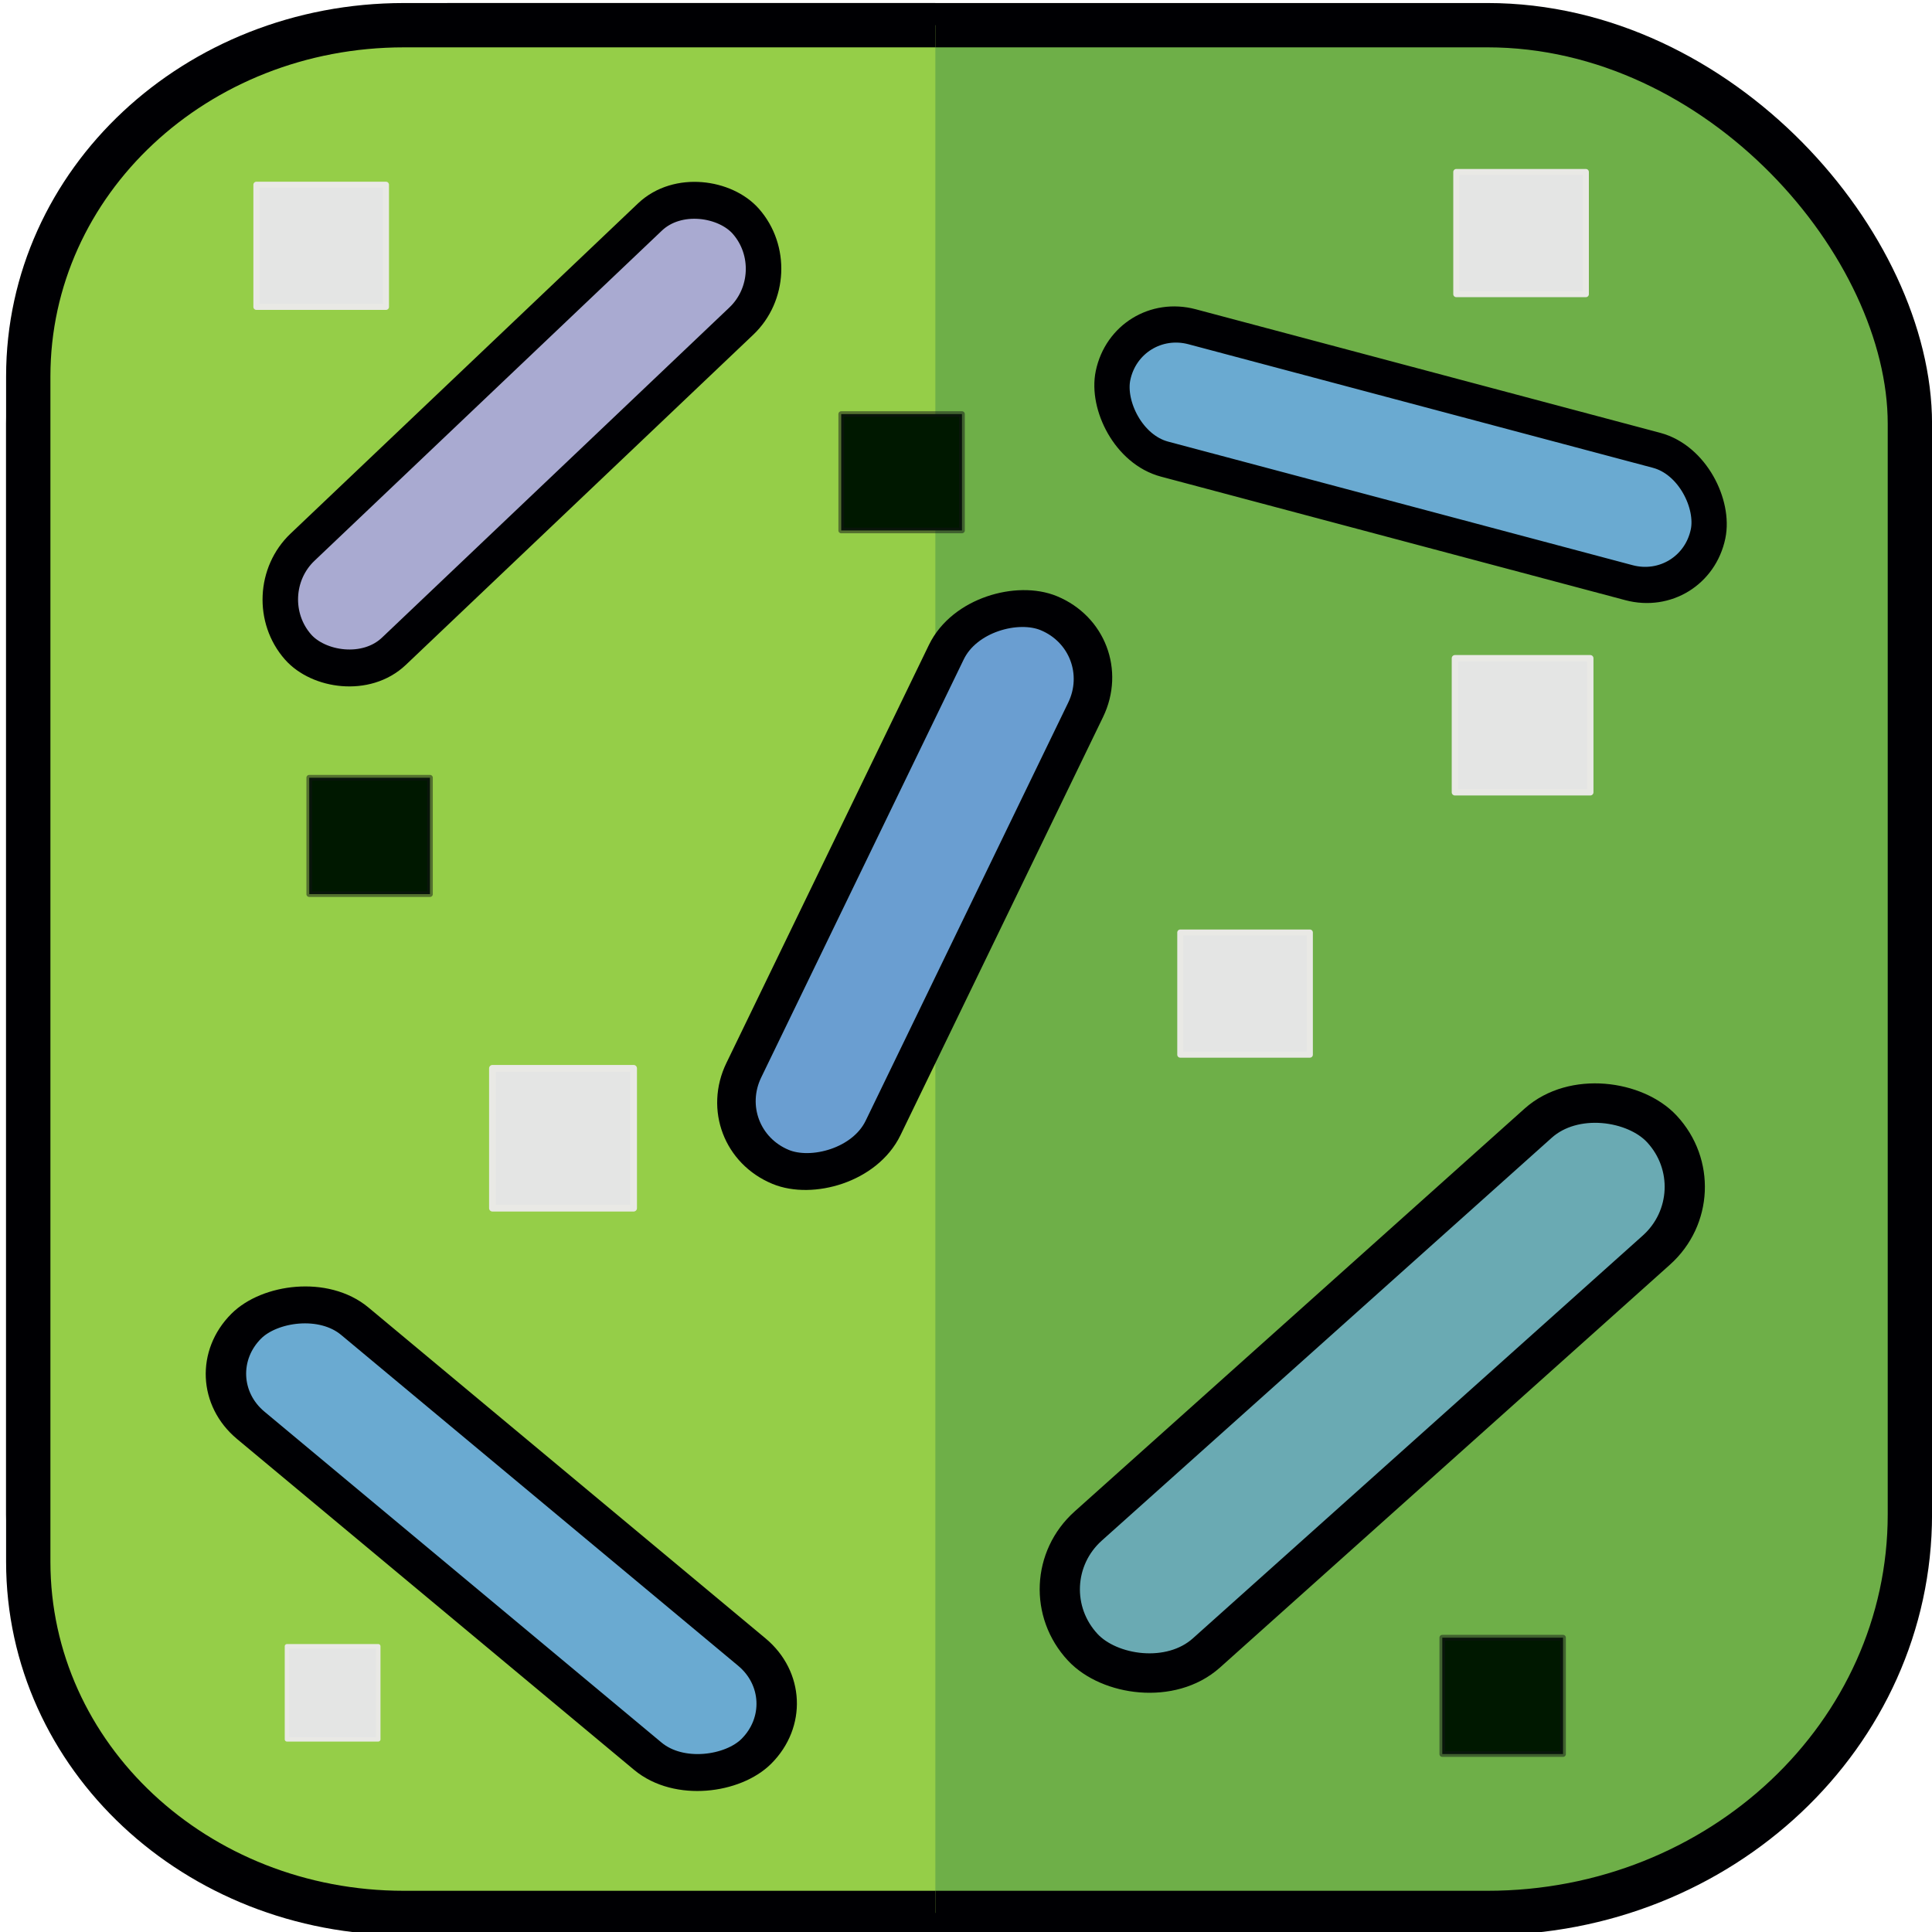 <?xml version="1.0" encoding="UTF-8" standalone="no"?>
<svg
   xmlns:osb="http://www.openswatchbook.org/uri/2009/osb"
   xmlns:dc="http://purl.org/dc/elements/1.1/"
   xmlns:cc="http://creativecommons.org/ns#"
   xmlns:rdf="http://www.w3.org/1999/02/22-rdf-syntax-ns#"
   xmlns:svg="http://www.w3.org/2000/svg"
   xmlns="http://www.w3.org/2000/svg"
   xmlns:xlink="http://www.w3.org/1999/xlink"
   xmlns:sodipodi="http://sodipodi.sourceforge.net/DTD/sodipodi-0.dtd"
   xmlns:inkscape="http://www.inkscape.org/namespaces/inkscape"
   version="1.1"
   id="svg124"
   width="256"
   height="256"
   viewBox="0 0 256 256"
   sodipodi:docname="logo.svg"
   inkscape:version="1.0.1 (0767f8302a, 2020-10-17)"
   inkscape:export-filename="/home/farrell/gitprojects/pathogenie/img/logo.png"
   inkscape:export-xdpi="95.995712"
   inkscape:export-ydpi="95.995712">
  <defs
     id="defs128">
    <linearGradient
       id="linearGradient3046"
       osb:paint="solid">
      <stop
         style="stop-color:#6eaf48;stop-opacity:1;"
         offset="0"
         id="stop3044" />
    </linearGradient>
    <linearGradient
       id="linearGradient3004"
       osb:paint="solid">
      <stop
         style="stop-color:#000003;stop-opacity:1;"
         offset="0"
         id="stop3002" />
    </linearGradient>
    <linearGradient
       id="linearGradient1080"
       osb:paint="solid">
      <stop
         style="stop-color:#000003;stop-opacity:1;"
         offset="0"
         id="stop1078" />
    </linearGradient>
    <inkscape:path-effect
       effect="simplify"
       id="path-effect1034"
       is_visible="true"
       lpeversion="1"
       steps="1"
       threshold="0"
       smooth_angles="360"
       helper_size="0"
       simplify_individual_paths="false"
       simplify_just_coalesce="false" />
    <inkscape:path-effect
       effect="simplify"
       id="path-effect1030"
       is_visible="true"
       lpeversion="1"
       steps="1"
       threshold="0"
       smooth_angles="360"
       helper_size="0"
       simplify_individual_paths="false"
       simplify_just_coalesce="false" />
    <linearGradient
       inkscape:collect="always"
       xlink:href="#linearGradient3046"
       id="linearGradient3048"
       x1="0.957"
       y1="128.406"
       x2="255.856"
       y2="128.406"
       gradientUnits="userSpaceOnUse" />
  </defs>
  <sodipodi:namedview
     pagecolor="#ffffff"
     bordercolor="#666666"
     borderopacity="1"
     objecttolerance="10"
     gridtolerance="10"
     guidetolerance="10"
     inkscape:pageopacity="0"
     inkscape:pageshadow="2"
     inkscape:window-width="1993"
     inkscape:window-height="1074"
     id="namedview126"
     showgrid="false"
     inkscape:zoom="2.4609375"
     inkscape:cx="83.831404"
     inkscape:cy="126.86569"
     inkscape:window-x="431"
     inkscape:window-y="162"
     inkscape:window-maximized="0"
     inkscape:current-layer="g132"
     inkscape:document-rotation="0" />
  <g
     inkscape:groupmode="layer"
     inkscape:label="Image"
     id="g132">
    <rect
       style="fill:url(#linearGradient3048);fill-opacity:1;fill-rule:evenodd;stroke:#000003;stroke-width:5.872;stroke-miterlimit:4;stroke-dasharray:none;stroke-opacity:1"
       id="rect943"
       width="249.326"
       height="250.139"
       x="3.743"
       y="3.337"
       ry="52.809"
       rx="55.979" />
    <path
       id="rect943-3"
       style="fill:#95ce48;fill-opacity:1;fill-rule:evenodd;stroke:#000003;stroke-width:5.872;stroke-miterlimit:4;stroke-dasharray:none;stroke-opacity:1"
       d="M 123.937,3.338 H 53.525 c -27.579,0 -49.781,20.755 -49.781,46.535 V 206.941 c 0,25.781 22.202,46.535 49.781,46.535 h 70.412"
       sodipodi:nodetypes="cssssc" />
    <rect
       style="fill:#a9aad1;fill-opacity:1;stroke:#000003;stroke-width:4.799;stroke-linecap:round;stroke-linejoin:round;stroke-miterlimit:3.5;stroke-dasharray:none;stroke-opacity:1"
       id="rect1027"
       width="81.854"
       height="18.355"
       x="-26.945"
       y="80.248"
       ry="9.178"
       transform="matrix(0.725,-0.689,0.66,0.751,0,0)" />
    <rect
       style="fill:#6aaab3;fill-opacity:1;stroke:#000003;stroke-width:5.277;stroke-linecap:round;stroke-linejoin:round;stroke-miterlimit:3.5;stroke-dasharray:none;stroke-opacity:1"
       id="rect1027-5"
       width="102.987"
       height="22.972"
       x="-43.83"
       y="246.763"
       ry="11.486"
       transform="matrix(0.745,-0.667,0.682,0.732,0,0)" />
    <rect
       style="fill:#6aaad1;fill-opacity:1;stroke:#000003;stroke-width:4.735;stroke-linecap:round;stroke-linejoin:round;stroke-miterlimit:3.5;stroke-dasharray:none;stroke-opacity:1"
       id="rect1027-3"
       width="81.622"
       height="17.915"
       x="-236.446"
       y="-19.146"
       ry="8.958"
       transform="matrix(-0.966,-0.257,0.204,-0.979,0,0)" />
    <rect
       style="fill:#6a9ed1;fill-opacity:1;stroke:#000003;stroke-width:4.995;stroke-linecap:round;stroke-linejoin:round;stroke-miterlimit:3.5;stroke-dasharray:none;stroke-opacity:1"
       id="rect1027-2"
       width="81.519"
       height="19.972"
       x="-103.399"
       y="150.744"
       ry="9.986"
       transform="matrix(0.436,-0.9,0.924,0.383,0,0)"
       inkscape:transform-center-x="-6.9167107"
       inkscape:transform-center-y="-11.558594" />
    <rect
       style="fill:#001800;fill-opacity:1;stroke:#141417;stroke-width:0.748;stroke-linecap:round;stroke-linejoin:round;stroke-miterlimit:3.5;stroke-dasharray:none;stroke-opacity:0.497"
       id="rect1152"
       width="16.002"
       height="15.423"
       x="40.974"
       y="103.053"
       ry="0" />
    <rect
       style="fill:#e4e5e4;fill-opacity:1;stroke:#e9e9e5;stroke-width:0.887;stroke-linecap:round;stroke-linejoin:round;stroke-miterlimit:3.5;stroke-dasharray:none;stroke-opacity:1"
       id="rect1152-1"
       width="18.708"
       height="18.535"
       x="65.25"
       y="141.556"
       ry="0" />
    <rect
       style="fill:#e4e5e4;fill-opacity:1;stroke:#e9e9e5;stroke-width:0.794;stroke-linecap:round;stroke-linejoin:round;stroke-miterlimit:3.5;stroke-dasharray:none;stroke-opacity:1"
       id="rect1152-7"
       width="17.175"
       height="16.19"
       x="33.97"
       y="24.476"
       ry="0" />
    <rect
       style="fill:#e4e5e4;fill-opacity:1;stroke:#e9e9e5;stroke-width:0.582;stroke-linecap:round;stroke-linejoin:round;stroke-miterlimit:3.5;stroke-dasharray:none;stroke-opacity:1"
       id="rect1152-0"
       width="12.105"
       height="12.338"
       x="38.021"
       y="218.137"
       ry="0" />
    <rect
       style="fill:#e4e5e4;fill-opacity:1;stroke:#e9e9e5;stroke-width:0.794;stroke-linecap:round;stroke-linejoin:round;stroke-miterlimit:3.5;stroke-dasharray:none;stroke-opacity:1"
       id="rect1152-7-5"
       width="17.175"
       height="16.19"
       x="156.39"
       y="123.562"
       ry="0" />
    <rect
       style="fill:#e4e5e4;fill-opacity:1;stroke:#e9e9e5;stroke-width:0.794;stroke-linecap:round;stroke-linejoin:round;stroke-miterlimit:3.5;stroke-dasharray:none;stroke-opacity:1"
       id="rect1152-7-9"
       width="17.175"
       height="16.19"
       x="192.962"
       y="22.788"
       ry="0" />
    <rect
       style="fill:#6aaad1;fill-opacity:1;stroke:#000003;stroke-width:5.13;stroke-linecap:round;stroke-linejoin:round;stroke-miterlimit:3.5;stroke-dasharray:none;stroke-opacity:1"
       id="rect1027-33"
       width="88.016"
       height="19.507"
       x="-235.993"
       y="104.84"
       ry="9.753"
       transform="matrix(-0.768,-0.64,-0.707,0.707,0,0)" />
    <rect
       style="fill:#001800;fill-opacity:1;stroke:#141417;stroke-width:0.748;stroke-linecap:round;stroke-linejoin:round;stroke-miterlimit:3.5;stroke-dasharray:none;stroke-opacity:0.497"
       id="rect1152-6"
       width="16.002"
       height="15.423"
       x="111.466"
       y="54.866"
       ry="0" />
    <rect
       style="fill:#001800;fill-opacity:1;stroke:#141417;stroke-width:0.748;stroke-linecap:round;stroke-linejoin:round;stroke-miterlimit:3.5;stroke-dasharray:none;stroke-opacity:0.497"
       id="rect1152-15"
       width="16.002"
       height="15.423"
       x="191.11"
       y="217"
       ry="0" />
    <rect
       style="fill:#e4e5e4;fill-opacity:1;stroke:#e9e9e5;stroke-width:0.85;stroke-linecap:round;stroke-linejoin:round;stroke-miterlimit:3.5;stroke-dasharray:none;stroke-opacity:1"
       id="rect1152-1-1"
       width="17.932"
       height="17.759"
       x="192.786"
       y="87.222"
       ry="0" />
  </g>
</svg>
